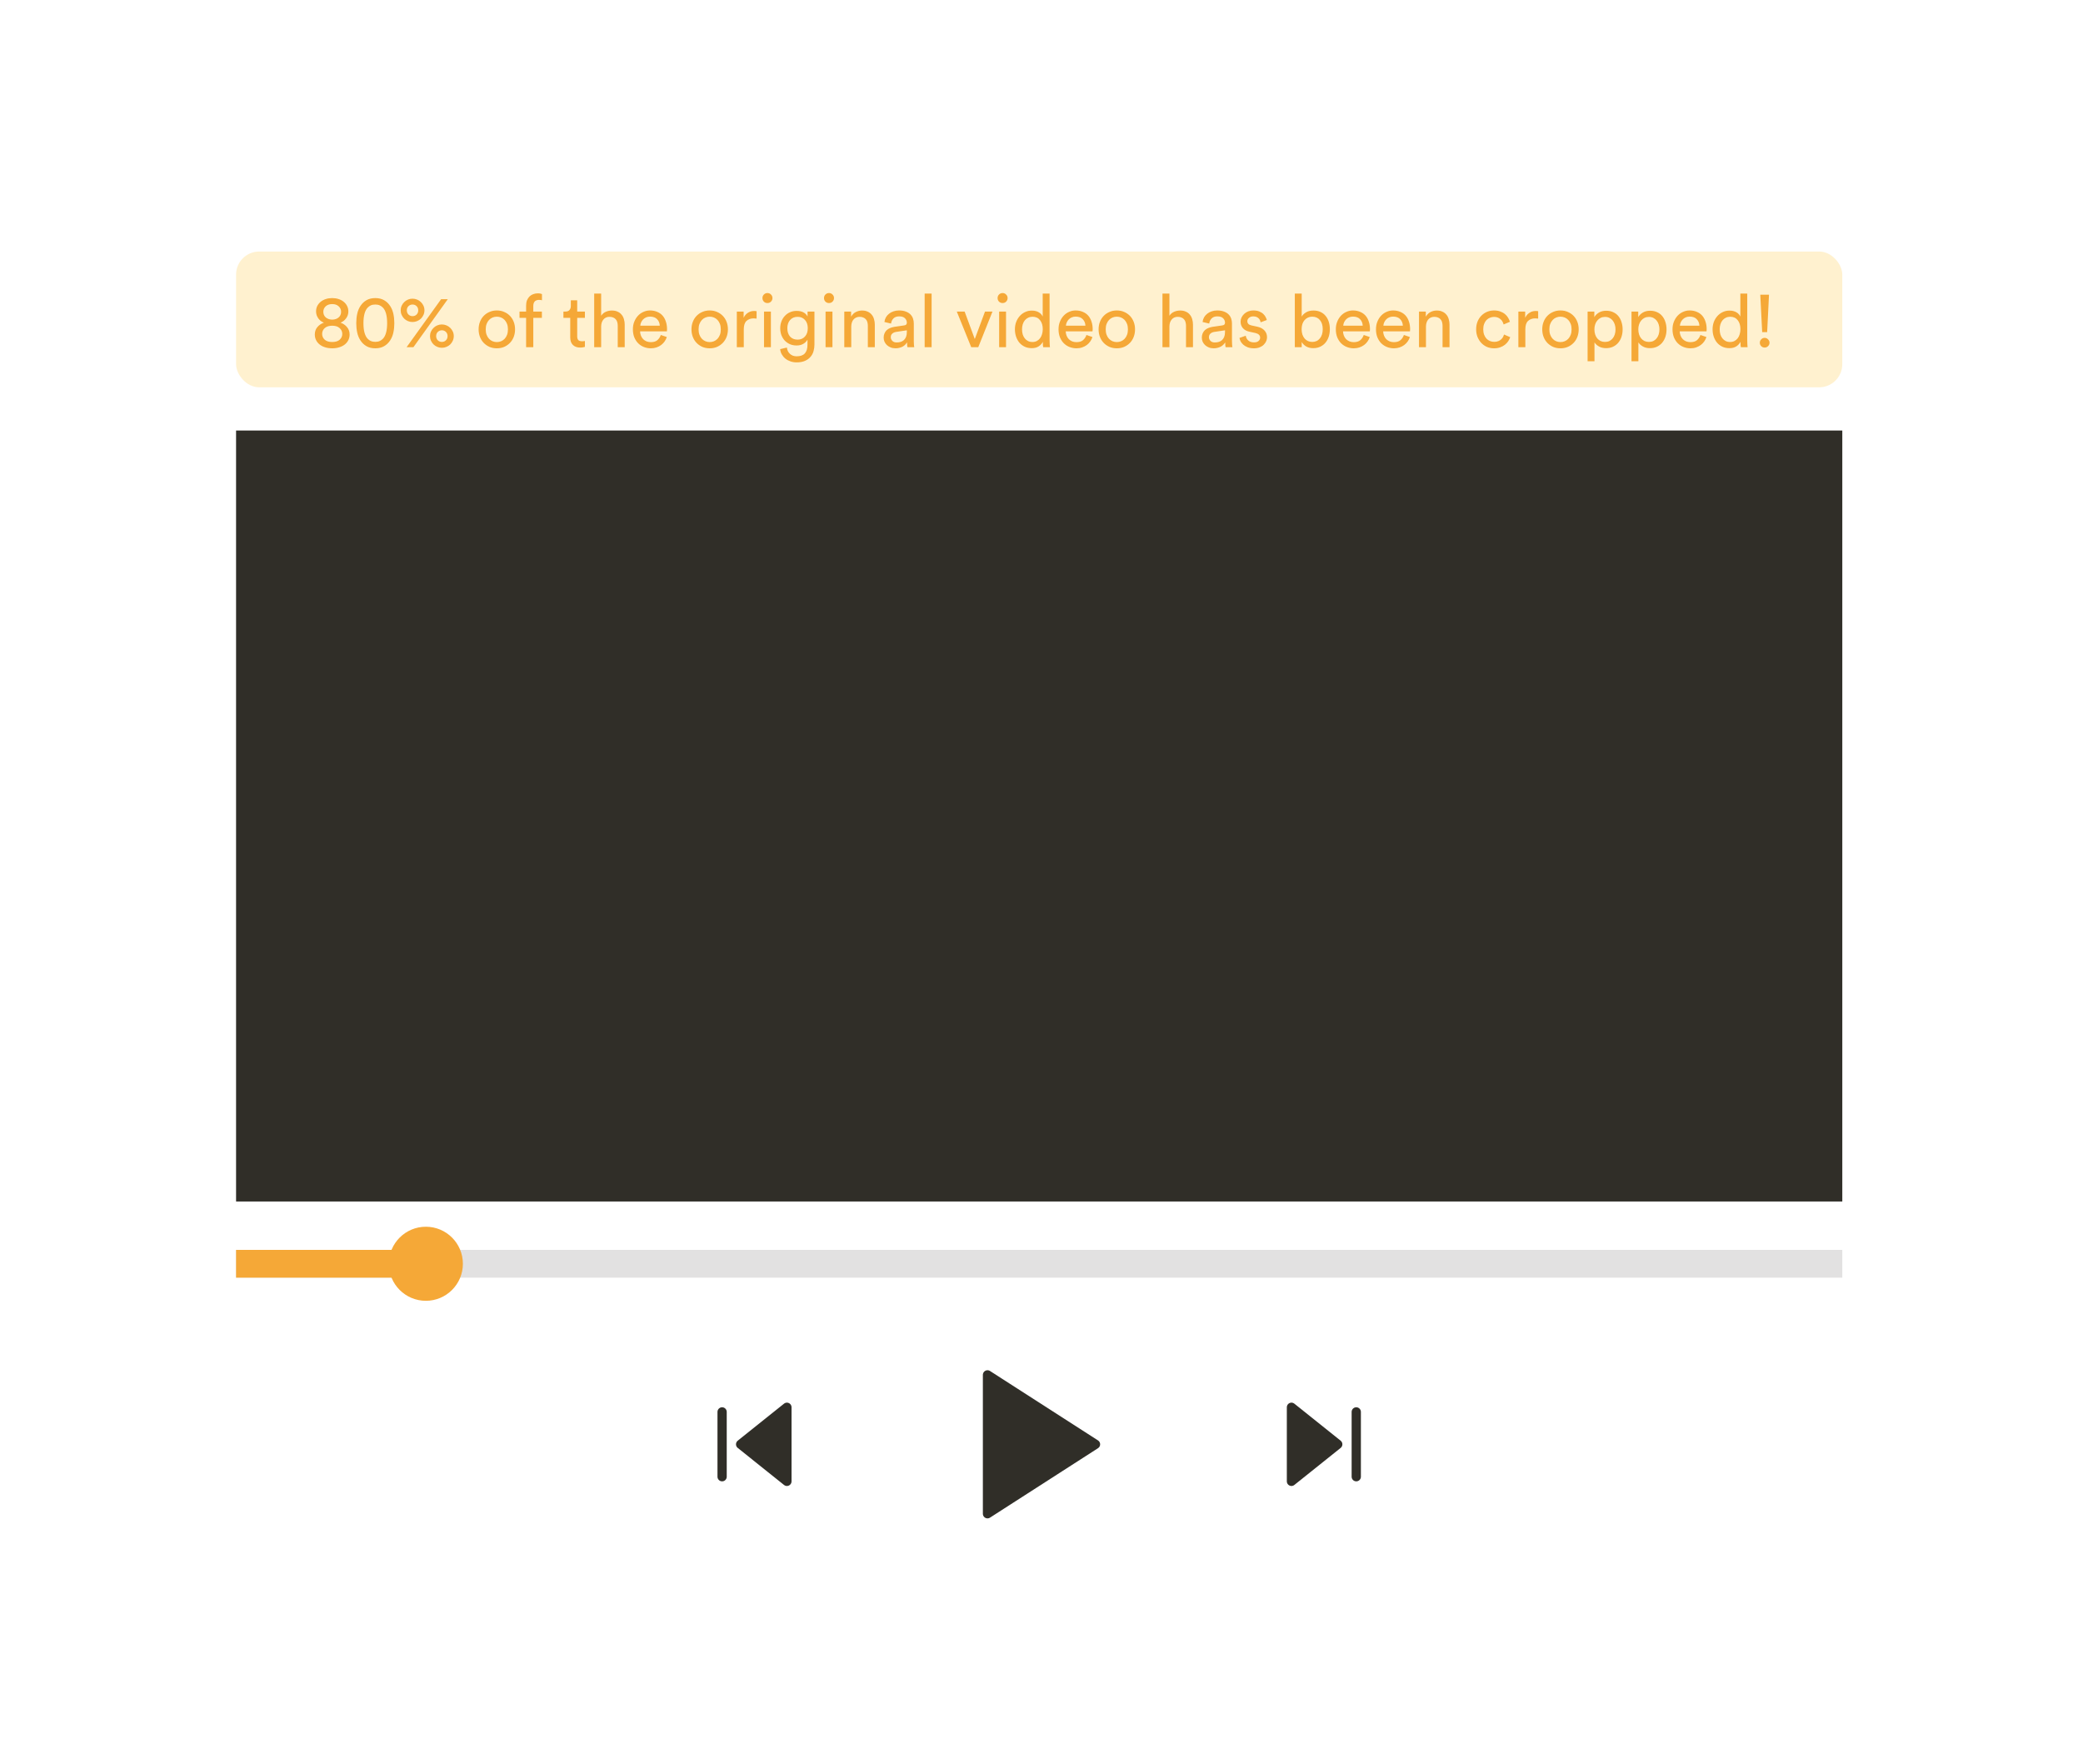 <svg width="450" height="381" viewBox="0 0 450 381" fill="none" xmlns="http://www.w3.org/2000/svg">
<g filter="url(#filter0_d)">
<g filter="url(#filter1_d)">
<rect x="15" y="13" width="420" height="351" rx="20" fill="white"/>
</g>
<g filter="url(#filter2_d)">
<rect x="51" y="89" width="347" height="166.547" fill="#302E28"/>
<rect x="51" y="50.333" width="347" height="29.333" rx="5" fill="#FFE5A0" fill-opacity="0.5"/>
<path d="M71.769 65.048C72.324 65.037 72.782 64.883 73.145 64.584C73.508 64.275 73.689 63.864 73.689 63.352C73.689 62.883 73.513 62.488 73.161 62.168C72.82 61.848 72.356 61.688 71.769 61.688C71.182 61.688 70.713 61.848 70.361 62.168C70.02 62.488 69.849 62.883 69.849 63.352C69.849 63.864 70.03 64.275 70.393 64.584C70.756 64.883 71.214 65.037 71.769 65.048ZM71.769 69.88C72.473 69.88 73.012 69.715 73.385 69.384C73.758 69.043 73.945 68.627 73.945 68.136C73.945 67.635 73.753 67.213 73.369 66.872C72.996 66.531 72.462 66.36 71.769 66.36C71.076 66.36 70.537 66.531 70.153 66.872C69.78 67.213 69.593 67.635 69.593 68.136C69.593 68.627 69.78 69.043 70.153 69.384C70.526 69.715 71.065 69.88 71.769 69.88ZM71.769 71.24C71.172 71.24 70.638 71.16 70.169 71C69.71 70.851 69.321 70.643 69.001 70.376C68.681 70.109 68.436 69.795 68.265 69.432C68.094 69.069 68.009 68.68 68.009 68.264C68.009 67.624 68.196 67.085 68.569 66.648C68.953 66.2 69.422 65.885 69.977 65.704C69.742 65.619 69.518 65.496 69.305 65.336C69.102 65.176 68.926 64.995 68.777 64.792C68.628 64.579 68.505 64.344 68.409 64.088C68.324 63.832 68.281 63.56 68.281 63.272C68.281 62.845 68.366 62.456 68.537 62.104C68.718 61.752 68.964 61.448 69.273 61.192C69.593 60.936 69.961 60.739 70.377 60.6C70.804 60.461 71.268 60.392 71.769 60.392C72.26 60.392 72.718 60.461 73.145 60.6C73.572 60.739 73.94 60.936 74.249 61.192C74.569 61.448 74.814 61.752 74.985 62.104C75.166 62.456 75.257 62.845 75.257 63.272C75.257 63.837 75.092 64.339 74.761 64.776C74.441 65.213 74.041 65.523 73.561 65.704C74.116 65.885 74.58 66.2 74.953 66.648C75.337 67.085 75.529 67.624 75.529 68.264C75.529 68.68 75.444 69.069 75.273 69.432C75.102 69.795 74.857 70.109 74.537 70.376C74.217 70.643 73.822 70.851 73.353 71C72.894 71.16 72.366 71.24 71.769 71.24ZM78.516 65.816C78.516 67.416 78.82 68.536 79.428 69.176C79.631 69.389 79.86 69.555 80.116 69.672C80.383 69.789 80.703 69.848 81.076 69.848C81.449 69.848 81.764 69.789 82.02 69.672C82.287 69.555 82.521 69.389 82.724 69.176C83.332 68.536 83.636 67.416 83.636 65.816C83.636 64.216 83.332 63.096 82.724 62.456C82.521 62.243 82.287 62.077 82.02 61.96C81.764 61.843 81.449 61.784 81.076 61.784C80.703 61.784 80.383 61.843 80.116 61.96C79.86 62.077 79.631 62.243 79.428 62.456C78.82 63.096 78.516 64.216 78.516 65.816ZM76.964 65.816C76.964 65.101 77.033 64.424 77.172 63.784C77.311 63.144 77.551 62.568 77.892 62.056C78.233 61.544 78.665 61.139 79.188 60.84C79.711 60.541 80.34 60.392 81.076 60.392C81.812 60.392 82.441 60.541 82.964 60.84C83.487 61.139 83.919 61.544 84.26 62.056C84.601 62.568 84.841 63.144 84.98 63.784C85.119 64.424 85.188 65.101 85.188 65.816C85.188 66.531 85.119 67.208 84.98 67.848C84.841 68.488 84.601 69.064 84.26 69.576C83.919 70.088 83.487 70.493 82.964 70.792C82.441 71.091 81.812 71.24 81.076 71.24C80.34 71.24 79.711 71.091 79.188 70.792C78.665 70.493 78.233 70.088 77.892 69.576C77.551 69.064 77.311 68.488 77.172 67.848C77.033 67.208 76.964 66.531 76.964 65.816ZM87.888 63.032C87.888 63.405 88.005 63.709 88.24 63.944C88.485 64.179 88.778 64.296 89.12 64.296C89.472 64.296 89.765 64.179 90 63.944C90.234 63.709 90.352 63.405 90.352 63.032C90.352 62.669 90.234 62.371 90 62.136C89.765 61.901 89.472 61.784 89.12 61.784C88.778 61.784 88.485 61.901 88.24 62.136C88.005 62.371 87.888 62.669 87.888 63.032ZM86.56 63.032C86.56 62.68 86.629 62.355 86.768 62.056C86.906 61.747 87.093 61.48 87.328 61.256C87.562 61.021 87.834 60.84 88.144 60.712C88.453 60.584 88.778 60.52 89.12 60.52C89.461 60.52 89.786 60.584 90.096 60.712C90.416 60.84 90.693 61.021 90.928 61.256C91.162 61.48 91.349 61.747 91.488 62.056C91.626 62.355 91.696 62.68 91.696 63.032C91.696 63.384 91.626 63.715 91.488 64.024C91.349 64.333 91.162 64.605 90.928 64.84C90.693 65.064 90.416 65.24 90.096 65.368C89.786 65.496 89.461 65.56 89.12 65.56C88.778 65.56 88.453 65.496 88.144 65.368C87.834 65.24 87.562 65.064 87.328 64.84C87.093 64.605 86.906 64.333 86.768 64.024C86.629 63.715 86.56 63.384 86.56 63.032ZM94.224 68.6C94.224 68.973 94.341 69.277 94.576 69.512C94.821 69.747 95.114 69.864 95.456 69.864C95.808 69.864 96.101 69.747 96.336 69.512C96.57 69.277 96.688 68.973 96.688 68.6C96.688 68.237 96.57 67.939 96.336 67.704C96.101 67.469 95.808 67.352 95.456 67.352C95.114 67.352 94.821 67.469 94.576 67.704C94.341 67.939 94.224 68.237 94.224 68.6ZM92.896 68.6C92.896 68.248 92.965 67.923 93.104 67.624C93.242 67.315 93.429 67.048 93.664 66.824C93.898 66.589 94.17 66.408 94.48 66.28C94.789 66.152 95.114 66.088 95.456 66.088C95.797 66.088 96.122 66.152 96.432 66.28C96.752 66.408 97.029 66.589 97.264 66.824C97.498 67.048 97.685 67.315 97.824 67.624C97.962 67.923 98.032 68.248 98.032 68.6C98.032 68.952 97.962 69.283 97.824 69.592C97.685 69.901 97.498 70.173 97.264 70.408C97.029 70.632 96.752 70.808 96.432 70.936C96.122 71.064 95.797 71.128 95.456 71.128C95.114 71.128 94.789 71.064 94.48 70.936C94.17 70.808 93.898 70.632 93.664 70.408C93.429 70.173 93.242 69.901 93.104 69.592C92.965 69.283 92.896 68.952 92.896 68.6ZM87.84 71L95.296 60.632H96.736L89.312 71H87.84ZM107.334 69.896C107.654 69.896 107.958 69.837 108.246 69.72C108.534 69.603 108.79 69.427 109.014 69.192C109.238 68.957 109.414 68.669 109.542 68.328C109.67 67.987 109.734 67.592 109.734 67.144C109.734 66.696 109.67 66.307 109.542 65.976C109.414 65.635 109.238 65.347 109.014 65.112C108.79 64.877 108.534 64.701 108.246 64.584C107.958 64.467 107.654 64.408 107.334 64.408C107.014 64.408 106.71 64.467 106.422 64.584C106.134 64.701 105.878 64.877 105.654 65.112C105.43 65.347 105.254 65.635 105.126 65.976C104.998 66.307 104.934 66.696 104.934 67.144C104.934 67.592 104.998 67.987 105.126 68.328C105.254 68.669 105.43 68.957 105.654 69.192C105.878 69.427 106.134 69.603 106.422 69.72C106.71 69.837 107.014 69.896 107.334 69.896ZM107.334 63.064C107.91 63.064 108.438 63.171 108.918 63.384C109.398 63.587 109.814 63.869 110.166 64.232C110.518 64.595 110.79 65.027 110.982 65.528C111.174 66.019 111.27 66.557 111.27 67.144C111.27 67.731 111.174 68.275 110.982 68.776C110.79 69.277 110.518 69.709 110.166 70.072C109.814 70.435 109.398 70.723 108.918 70.936C108.438 71.139 107.91 71.24 107.334 71.24C106.758 71.24 106.23 71.139 105.75 70.936C105.27 70.723 104.854 70.435 104.502 70.072C104.15 69.709 103.878 69.277 103.686 68.776C103.494 68.275 103.398 67.731 103.398 67.144C103.398 66.557 103.494 66.019 103.686 65.528C103.878 65.027 104.15 64.595 104.502 64.232C104.854 63.869 105.27 63.587 105.75 63.384C106.23 63.171 106.758 63.064 107.334 63.064ZM115.21 64.664V71H113.658V64.664H112.234V63.304H113.658V62.008C113.658 61.581 113.722 61.203 113.85 60.872C113.989 60.541 114.17 60.264 114.394 60.04C114.629 59.816 114.895 59.651 115.194 59.544C115.503 59.427 115.834 59.368 116.186 59.368C116.442 59.368 116.645 59.389 116.794 59.432C116.954 59.475 117.05 59.507 117.082 59.528V60.872C117.039 60.851 116.965 60.829 116.858 60.808C116.762 60.787 116.618 60.776 116.426 60.776C116.298 60.776 116.159 60.797 116.01 60.84C115.871 60.872 115.738 60.936 115.61 61.032C115.493 61.128 115.397 61.261 115.322 61.432C115.247 61.603 115.21 61.821 115.21 62.088V63.304H117.066V64.664H115.21ZM124.694 63.304H126.358V64.664H124.694V68.664C124.694 69.016 124.774 69.283 124.934 69.464C125.094 69.635 125.372 69.72 125.766 69.72C125.862 69.72 125.969 69.715 126.086 69.704C126.204 69.693 126.294 69.677 126.358 69.656V70.936C126.294 70.957 126.172 70.984 125.99 71.016C125.809 71.059 125.59 71.08 125.334 71.08C124.673 71.08 124.15 70.893 123.766 70.52C123.382 70.136 123.19 69.592 123.19 68.888V64.664H121.718V63.304H122.134C122.55 63.304 122.849 63.192 123.03 62.968C123.222 62.744 123.318 62.461 123.318 62.12V60.872H124.694V63.304ZM129.87 71H128.366V59.416H129.87V64.2C130.147 63.795 130.494 63.507 130.91 63.336C131.326 63.165 131.758 63.08 132.206 63.08C132.665 63.08 133.065 63.16 133.406 63.32C133.758 63.469 134.046 63.683 134.27 63.96C134.505 64.227 134.675 64.547 134.782 64.92C134.899 65.293 134.958 65.693 134.958 66.12V71H133.454V66.376C133.454 66.109 133.422 65.859 133.358 65.624C133.305 65.389 133.203 65.187 133.054 65.016C132.915 64.835 132.729 64.696 132.494 64.6C132.27 64.493 131.993 64.44 131.662 64.44C131.374 64.44 131.118 64.493 130.894 64.6C130.681 64.707 130.499 64.851 130.35 65.032C130.201 65.213 130.083 65.427 129.998 65.672C129.923 65.917 129.881 66.184 129.87 66.472V71ZM142.534 66.36C142.513 65.805 142.326 65.341 141.974 64.968C141.622 64.584 141.105 64.392 140.422 64.392C140.102 64.392 139.814 64.451 139.558 64.568C139.313 64.675 139.1 64.824 138.918 65.016C138.748 65.197 138.609 65.405 138.502 65.64C138.396 65.875 138.337 66.115 138.326 66.36H142.534ZM144.054 68.808C143.948 69.149 143.788 69.469 143.574 69.768C143.372 70.056 143.121 70.312 142.822 70.536C142.534 70.749 142.204 70.92 141.83 71.048C141.457 71.176 141.046 71.24 140.598 71.24C140.086 71.24 139.596 71.149 139.126 70.968C138.657 70.787 138.241 70.52 137.878 70.168C137.526 69.816 137.244 69.384 137.03 68.872C136.828 68.36 136.726 67.779 136.726 67.128C136.726 66.52 136.828 65.971 137.03 65.48C137.233 64.979 137.5 64.552 137.83 64.2C138.172 63.837 138.566 63.56 139.014 63.368C139.462 63.165 139.926 63.064 140.406 63.064C140.993 63.064 141.516 63.165 141.974 63.368C142.444 63.56 142.833 63.832 143.142 64.184C143.452 64.536 143.686 64.963 143.846 65.464C144.017 65.955 144.102 66.499 144.102 67.096C144.102 67.192 144.097 67.283 144.086 67.368C144.086 67.453 144.081 67.523 144.07 67.576H138.278C138.289 67.917 138.353 68.232 138.47 68.52C138.588 68.808 138.748 69.059 138.95 69.272C139.164 69.475 139.409 69.635 139.686 69.752C139.974 69.859 140.278 69.912 140.598 69.912C141.228 69.912 141.708 69.763 142.038 69.464C142.369 69.165 142.609 68.797 142.758 68.36L144.054 68.808ZM153.318 69.896C153.638 69.896 153.942 69.837 154.23 69.72C154.518 69.603 154.774 69.427 154.998 69.192C155.222 68.957 155.398 68.669 155.526 68.328C155.654 67.987 155.718 67.592 155.718 67.144C155.718 66.696 155.654 66.307 155.526 65.976C155.398 65.635 155.222 65.347 154.998 65.112C154.774 64.877 154.518 64.701 154.23 64.584C153.942 64.467 153.638 64.408 153.318 64.408C152.998 64.408 152.694 64.467 152.406 64.584C152.118 64.701 151.862 64.877 151.638 65.112C151.414 65.347 151.238 65.635 151.11 65.976C150.982 66.307 150.918 66.696 150.918 67.144C150.918 67.592 150.982 67.987 151.11 68.328C151.238 68.669 151.414 68.957 151.638 69.192C151.862 69.427 152.118 69.603 152.406 69.72C152.694 69.837 152.998 69.896 153.318 69.896ZM153.318 63.064C153.894 63.064 154.422 63.171 154.902 63.384C155.382 63.587 155.798 63.869 156.15 64.232C156.502 64.595 156.774 65.027 156.966 65.528C157.158 66.019 157.254 66.557 157.254 67.144C157.254 67.731 157.158 68.275 156.966 68.776C156.774 69.277 156.502 69.709 156.15 70.072C155.798 70.435 155.382 70.723 154.902 70.936C154.422 71.139 153.894 71.24 153.318 71.24C152.742 71.24 152.214 71.139 151.734 70.936C151.254 70.723 150.838 70.435 150.486 70.072C150.134 69.709 149.862 69.277 149.67 68.776C149.478 68.275 149.382 67.731 149.382 67.144C149.382 66.557 149.478 66.019 149.67 65.528C149.862 65.027 150.134 64.595 150.486 64.232C150.838 63.869 151.254 63.587 151.734 63.384C152.214 63.171 152.742 63.064 153.318 63.064ZM163.45 64.824C163.226 64.792 163.008 64.776 162.794 64.776C162.165 64.776 161.653 64.963 161.258 65.336C160.874 65.699 160.682 66.301 160.682 67.144V71H159.178V63.304H160.65V64.648C160.789 64.349 160.949 64.109 161.13 63.928C161.322 63.736 161.52 63.587 161.722 63.48C161.925 63.363 162.133 63.283 162.346 63.24C162.56 63.197 162.762 63.176 162.954 63.176C163.061 63.176 163.157 63.181 163.242 63.192C163.338 63.203 163.408 63.213 163.45 63.224V64.824ZM165.053 71V63.304H166.541V71H165.053ZM164.717 60.392C164.717 60.083 164.819 59.827 165.021 59.624C165.235 59.411 165.491 59.304 165.789 59.304C166.099 59.304 166.355 59.411 166.557 59.624C166.771 59.827 166.877 60.083 166.877 60.392C166.877 60.691 166.771 60.947 166.557 61.16C166.355 61.363 166.099 61.464 165.789 61.464C165.491 61.464 165.235 61.363 165.021 61.16C164.819 60.947 164.717 60.691 164.717 60.392ZM169.996 71.08C170.05 71.624 170.263 72.072 170.636 72.424C171.02 72.787 171.506 72.968 172.092 72.968C172.903 72.968 173.495 72.76 173.868 72.344C174.252 71.928 174.444 71.304 174.444 70.472V69.368C174.263 69.72 173.97 70.019 173.564 70.264C173.159 70.509 172.668 70.632 172.092 70.632C171.58 70.632 171.106 70.541 170.668 70.36C170.242 70.168 169.868 69.912 169.548 69.592C169.239 69.261 168.994 68.867 168.812 68.408C168.642 67.949 168.556 67.448 168.556 66.904C168.556 66.381 168.642 65.896 168.812 65.448C168.983 64.989 169.223 64.595 169.532 64.264C169.842 63.923 170.21 63.656 170.636 63.464C171.074 63.261 171.559 63.16 172.092 63.16C172.69 63.16 173.186 63.267 173.58 63.48C173.975 63.693 174.268 63.992 174.46 64.376V63.304H175.948V70.424C175.948 70.915 175.884 71.389 175.756 71.848C175.628 72.317 175.41 72.728 175.1 73.08C174.802 73.443 174.407 73.731 173.916 73.944C173.426 74.168 172.818 74.28 172.092 74.28C171.612 74.28 171.164 74.205 170.748 74.056C170.343 73.917 169.98 73.72 169.66 73.464C169.351 73.208 169.095 72.904 168.892 72.552C168.7 72.211 168.583 71.832 168.54 71.416L169.996 71.08ZM172.316 69.368C172.967 69.368 173.495 69.144 173.9 68.696C174.306 68.248 174.508 67.651 174.508 66.904C174.508 66.157 174.306 65.56 173.9 65.112C173.495 64.664 172.967 64.44 172.316 64.44C171.644 64.44 171.106 64.664 170.7 65.112C170.295 65.56 170.092 66.157 170.092 66.904C170.092 67.661 170.29 68.264 170.684 68.712C171.09 69.149 171.634 69.368 172.316 69.368ZM178.35 71V63.304H179.838V71H178.35ZM178.014 60.392C178.014 60.083 178.116 59.827 178.318 59.624C178.532 59.411 178.788 59.304 179.086 59.304C179.396 59.304 179.652 59.411 179.854 59.624C180.068 59.827 180.174 60.083 180.174 60.392C180.174 60.691 180.068 60.947 179.854 61.16C179.652 61.363 179.396 61.464 179.086 61.464C178.788 61.464 178.532 61.363 178.318 61.16C178.116 60.947 178.014 60.691 178.014 60.392ZM183.901 71H182.397V63.304H183.869V64.408C184.147 63.928 184.499 63.587 184.925 63.384C185.352 63.181 185.789 63.08 186.237 63.08C186.696 63.08 187.096 63.16 187.437 63.32C187.789 63.469 188.077 63.683 188.301 63.96C188.536 64.227 188.707 64.547 188.813 64.92C188.931 65.293 188.989 65.693 188.989 66.12V71H187.485V66.376C187.485 66.109 187.453 65.859 187.389 65.624C187.336 65.389 187.235 65.187 187.085 65.016C186.947 64.835 186.76 64.696 186.525 64.6C186.301 64.493 186.024 64.44 185.693 64.44C185.395 64.44 185.133 64.499 184.909 64.616C184.685 64.723 184.499 64.872 184.349 65.064C184.2 65.256 184.088 65.48 184.013 65.736C183.939 65.992 183.901 66.264 183.901 66.552V71ZM190.902 68.936C190.902 68.595 190.96 68.291 191.078 68.024C191.195 67.747 191.355 67.512 191.558 67.32C191.771 67.128 192.022 66.973 192.31 66.856C192.598 66.739 192.907 66.653 193.238 66.6L195.318 66.296C195.552 66.264 195.707 66.195 195.782 66.088C195.867 65.981 195.91 65.859 195.91 65.72C195.91 65.347 195.776 65.027 195.51 64.76C195.254 64.483 194.832 64.344 194.246 64.344C193.712 64.344 193.302 64.493 193.014 64.792C192.726 65.08 192.555 65.448 192.502 65.896L191.062 65.56C191.104 65.197 191.211 64.861 191.382 64.552C191.563 64.243 191.792 63.981 192.07 63.768C192.347 63.544 192.667 63.373 193.03 63.256C193.403 63.128 193.798 63.064 194.214 63.064C194.79 63.064 195.28 63.144 195.686 63.304C196.091 63.453 196.422 63.656 196.678 63.912C196.934 64.168 197.12 64.467 197.238 64.808C197.355 65.149 197.414 65.507 197.414 65.88V69.736C197.414 70.077 197.424 70.349 197.446 70.552C197.467 70.755 197.488 70.904 197.51 71H196.038C196.016 70.904 195.995 70.776 195.974 70.616C195.963 70.456 195.958 70.237 195.958 69.96C195.872 70.099 195.76 70.243 195.622 70.392C195.483 70.541 195.312 70.68 195.11 70.808C194.907 70.936 194.667 71.037 194.39 71.112C194.123 71.197 193.819 71.24 193.478 71.24C193.083 71.24 192.726 71.176 192.406 71.048C192.096 70.92 191.83 70.755 191.606 70.552C191.382 70.339 191.206 70.093 191.078 69.816C190.96 69.539 190.902 69.245 190.902 68.936ZM193.686 69.976C193.995 69.976 194.283 69.939 194.55 69.864C194.827 69.779 195.062 69.651 195.254 69.48C195.456 69.299 195.616 69.064 195.734 68.776C195.851 68.477 195.91 68.12 195.91 67.704V67.352L193.558 67.704C193.238 67.757 192.971 67.88 192.758 68.072C192.544 68.253 192.438 68.515 192.438 68.856C192.438 69.144 192.55 69.405 192.774 69.64C192.998 69.864 193.302 69.976 193.686 69.976ZM199.757 71V59.416H201.261V71H199.757ZM211.339 71H209.819L206.699 63.304H208.395L210.587 69.24L212.795 63.304H214.411L211.339 71ZM215.85 71V63.304H217.338V71H215.85ZM215.514 60.392C215.514 60.083 215.616 59.827 215.818 59.624C216.032 59.411 216.288 59.304 216.586 59.304C216.896 59.304 217.152 59.411 217.354 59.624C217.568 59.827 217.674 60.083 217.674 60.392C217.674 60.691 217.568 60.947 217.354 61.16C217.152 61.363 216.896 61.464 216.586 61.464C216.288 61.464 216.032 61.363 215.818 61.16C215.616 60.947 215.514 60.691 215.514 60.392ZM220.793 67.128C220.793 67.523 220.841 67.891 220.937 68.232C221.044 68.563 221.193 68.851 221.385 69.096C221.577 69.341 221.812 69.533 222.089 69.672C222.367 69.811 222.687 69.88 223.049 69.88C223.391 69.88 223.7 69.811 223.977 69.672C224.255 69.523 224.489 69.325 224.681 69.08C224.873 68.835 225.017 68.541 225.113 68.2C225.22 67.859 225.273 67.491 225.273 67.096C225.273 66.296 225.076 65.651 224.681 65.16C224.297 64.669 223.759 64.424 223.065 64.424C222.724 64.424 222.409 64.493 222.121 64.632C221.844 64.76 221.604 64.947 221.401 65.192C221.209 65.427 221.06 65.709 220.953 66.04C220.847 66.371 220.793 66.733 220.793 67.128ZM225.289 69.832C225.108 70.205 224.815 70.531 224.409 70.808C224.015 71.075 223.513 71.208 222.905 71.208C222.34 71.208 221.833 71.107 221.385 70.904C220.937 70.691 220.553 70.403 220.233 70.04C219.924 69.667 219.684 69.235 219.513 68.744C219.343 68.243 219.257 67.704 219.257 67.128C219.257 66.584 219.343 66.072 219.513 65.592C219.695 65.101 219.945 64.675 220.265 64.312C220.585 63.939 220.969 63.645 221.417 63.432C221.865 63.208 222.361 63.096 222.905 63.096C223.247 63.096 223.545 63.133 223.801 63.208C224.068 63.283 224.297 63.384 224.489 63.512C224.681 63.629 224.841 63.768 224.969 63.928C225.097 64.077 225.193 64.232 225.257 64.392V59.416H226.745V69.576C226.745 69.949 226.756 70.264 226.777 70.52C226.799 70.776 226.815 70.936 226.825 71H225.369C225.348 70.915 225.327 70.781 225.305 70.6C225.295 70.408 225.289 70.195 225.289 69.96V69.832ZM234.487 66.36C234.466 65.805 234.279 65.341 233.927 64.968C233.575 64.584 233.058 64.392 232.375 64.392C232.055 64.392 231.767 64.451 231.511 64.568C231.266 64.675 231.053 64.824 230.871 65.016C230.701 65.197 230.562 65.405 230.455 65.64C230.349 65.875 230.29 66.115 230.279 66.36H234.487ZM236.007 68.808C235.901 69.149 235.741 69.469 235.527 69.768C235.325 70.056 235.074 70.312 234.775 70.536C234.487 70.749 234.157 70.92 233.783 71.048C233.41 71.176 232.999 71.24 232.551 71.24C232.039 71.24 231.549 71.149 231.079 70.968C230.61 70.787 230.194 70.52 229.831 70.168C229.479 69.816 229.197 69.384 228.983 68.872C228.781 68.36 228.679 67.779 228.679 67.128C228.679 66.52 228.781 65.971 228.983 65.48C229.186 64.979 229.453 64.552 229.783 64.2C230.125 63.837 230.519 63.56 230.967 63.368C231.415 63.165 231.879 63.064 232.359 63.064C232.946 63.064 233.469 63.165 233.927 63.368C234.397 63.56 234.786 63.832 235.095 64.184C235.405 64.536 235.639 64.963 235.799 65.464C235.97 65.955 236.055 66.499 236.055 67.096C236.055 67.192 236.05 67.283 236.039 67.368C236.039 67.453 236.034 67.523 236.023 67.576H230.231C230.242 67.917 230.306 68.232 230.423 68.52C230.541 68.808 230.701 69.059 230.903 69.272C231.117 69.475 231.362 69.635 231.639 69.752C231.927 69.859 232.231 69.912 232.551 69.912C233.181 69.912 233.661 69.763 233.991 69.464C234.322 69.165 234.562 68.797 234.711 68.36L236.007 68.808ZM241.271 69.896C241.591 69.896 241.895 69.837 242.183 69.72C242.471 69.603 242.727 69.427 242.951 69.192C243.175 68.957 243.351 68.669 243.479 68.328C243.607 67.987 243.671 67.592 243.671 67.144C243.671 66.696 243.607 66.307 243.479 65.976C243.351 65.635 243.175 65.347 242.951 65.112C242.727 64.877 242.471 64.701 242.183 64.584C241.895 64.467 241.591 64.408 241.271 64.408C240.951 64.408 240.647 64.467 240.359 64.584C240.071 64.701 239.815 64.877 239.591 65.112C239.367 65.347 239.191 65.635 239.063 65.976C238.935 66.307 238.871 66.696 238.871 67.144C238.871 67.592 238.935 67.987 239.063 68.328C239.191 68.669 239.367 68.957 239.591 69.192C239.815 69.427 240.071 69.603 240.359 69.72C240.647 69.837 240.951 69.896 241.271 69.896ZM241.271 63.064C241.847 63.064 242.375 63.171 242.855 63.384C243.335 63.587 243.751 63.869 244.103 64.232C244.455 64.595 244.727 65.027 244.919 65.528C245.111 66.019 245.207 66.557 245.207 67.144C245.207 67.731 245.111 68.275 244.919 68.776C244.727 69.277 244.455 69.709 244.103 70.072C243.751 70.435 243.335 70.723 242.855 70.936C242.375 71.139 241.847 71.24 241.271 71.24C240.695 71.24 240.167 71.139 239.687 70.936C239.207 70.723 238.791 70.435 238.439 70.072C238.087 69.709 237.815 69.277 237.623 68.776C237.431 68.275 237.335 67.731 237.335 67.144C237.335 66.557 237.431 66.019 237.623 65.528C237.815 65.027 238.087 64.595 238.439 64.232C238.791 63.869 239.207 63.587 239.687 63.384C240.167 63.171 240.695 63.064 241.271 63.064ZM252.636 71H251.132V59.416H252.636V64.2C252.913 63.795 253.26 63.507 253.676 63.336C254.092 63.165 254.524 63.08 254.972 63.08C255.43 63.08 255.83 63.16 256.172 63.32C256.524 63.469 256.812 63.683 257.036 63.96C257.27 64.227 257.441 64.547 257.548 64.92C257.665 65.293 257.724 65.693 257.724 66.12V71H256.22V66.376C256.22 66.109 256.188 65.859 256.124 65.624C256.07 65.389 255.969 65.187 255.82 65.016C255.681 64.835 255.494 64.696 255.26 64.6C255.036 64.493 254.758 64.44 254.428 64.44C254.14 64.44 253.884 64.493 253.66 64.6C253.446 64.707 253.265 64.851 253.116 65.032C252.966 65.213 252.849 65.427 252.764 65.672C252.689 65.917 252.646 66.184 252.636 66.472V71ZM259.636 68.936C259.636 68.595 259.695 68.291 259.812 68.024C259.929 67.747 260.089 67.512 260.292 67.32C260.505 67.128 260.756 66.973 261.044 66.856C261.332 66.739 261.641 66.653 261.972 66.6L264.052 66.296C264.287 66.264 264.441 66.195 264.516 66.088C264.601 65.981 264.644 65.859 264.644 65.72C264.644 65.347 264.511 65.027 264.244 64.76C263.988 64.483 263.567 64.344 262.98 64.344C262.447 64.344 262.036 64.493 261.748 64.792C261.46 65.08 261.289 65.448 261.236 65.896L259.796 65.56C259.839 65.197 259.945 64.861 260.116 64.552C260.297 64.243 260.527 63.981 260.804 63.768C261.081 63.544 261.401 63.373 261.764 63.256C262.137 63.128 262.532 63.064 262.948 63.064C263.524 63.064 264.015 63.144 264.42 63.304C264.825 63.453 265.156 63.656 265.412 63.912C265.668 64.168 265.855 64.467 265.972 64.808C266.089 65.149 266.148 65.507 266.148 65.88V69.736C266.148 70.077 266.159 70.349 266.18 70.552C266.201 70.755 266.223 70.904 266.244 71H264.772C264.751 70.904 264.729 70.776 264.708 70.616C264.697 70.456 264.692 70.237 264.692 69.96C264.607 70.099 264.495 70.243 264.356 70.392C264.217 70.541 264.047 70.68 263.844 70.808C263.641 70.936 263.401 71.037 263.124 71.112C262.857 71.197 262.553 71.24 262.212 71.24C261.817 71.24 261.46 71.176 261.14 71.048C260.831 70.92 260.564 70.755 260.34 70.552C260.116 70.339 259.94 70.093 259.812 69.816C259.695 69.539 259.636 69.245 259.636 68.936ZM262.42 69.976C262.729 69.976 263.017 69.939 263.284 69.864C263.561 69.779 263.796 69.651 263.988 69.48C264.191 69.299 264.351 69.064 264.468 68.776C264.585 68.477 264.644 68.12 264.644 67.704V67.352L262.292 67.704C261.972 67.757 261.705 67.88 261.492 68.072C261.279 68.253 261.172 68.515 261.172 68.856C261.172 69.144 261.284 69.405 261.508 69.64C261.732 69.864 262.036 69.976 262.42 69.976ZM269.131 68.52C269.184 68.925 269.36 69.267 269.659 69.544C269.958 69.821 270.379 69.96 270.923 69.96C271.35 69.96 271.675 69.859 271.899 69.656C272.123 69.453 272.235 69.213 272.235 68.936C272.235 68.691 272.15 68.483 271.979 68.312C271.808 68.141 271.563 68.019 271.243 67.944L269.931 67.656C269.323 67.528 268.848 67.272 268.507 66.888C268.176 66.504 268.011 66.04 268.011 65.496C268.011 65.165 268.08 64.856 268.219 64.568C268.368 64.269 268.566 64.008 268.811 63.784C269.056 63.56 269.344 63.384 269.675 63.256C270.016 63.128 270.374 63.064 270.747 63.064C271.27 63.064 271.707 63.139 272.059 63.288C272.422 63.437 272.715 63.624 272.939 63.848C273.163 64.061 273.328 64.285 273.435 64.52C273.552 64.755 273.632 64.957 273.675 65.128L272.347 65.624C272.326 65.528 272.288 65.405 272.235 65.256C272.182 65.107 272.096 64.968 271.979 64.84C271.862 64.701 271.702 64.584 271.499 64.488C271.296 64.392 271.046 64.344 270.747 64.344C270.363 64.344 270.054 64.451 269.819 64.664C269.584 64.867 269.467 65.101 269.467 65.368C269.467 65.859 269.76 66.168 270.347 66.296L271.595 66.568C272.299 66.717 272.827 66.995 273.179 67.4C273.542 67.795 273.723 68.28 273.723 68.856C273.723 69.133 273.664 69.411 273.547 69.688C273.43 69.965 273.254 70.221 273.019 70.456C272.795 70.691 272.507 70.877 272.155 71.016C271.803 71.165 271.387 71.24 270.907 71.24C270.374 71.24 269.915 71.165 269.531 71.016C269.158 70.867 268.843 70.68 268.587 70.456C268.342 70.232 268.15 69.992 268.011 69.736C267.883 69.469 267.803 69.224 267.771 69L269.131 68.52ZM279.725 71V59.416H281.213V64.392C281.395 64.051 281.704 63.747 282.141 63.48C282.579 63.213 283.117 63.08 283.757 63.08C284.344 63.08 284.856 63.187 285.293 63.4C285.731 63.603 286.099 63.891 286.397 64.264C286.696 64.627 286.92 65.053 287.069 65.544C287.219 66.035 287.293 66.557 287.293 67.112C287.293 67.688 287.213 68.227 287.053 68.728C286.893 69.219 286.659 69.651 286.349 70.024C286.051 70.387 285.677 70.675 285.229 70.888C284.792 71.101 284.285 71.208 283.709 71.208C283.133 71.208 282.632 71.091 282.205 70.856C281.789 70.621 281.459 70.296 281.213 69.88V71H279.725ZM285.757 67.112C285.757 66.28 285.555 65.624 285.149 65.144C284.744 64.653 284.189 64.408 283.485 64.408C283.155 64.408 282.845 64.472 282.557 64.6C282.28 64.728 282.04 64.909 281.837 65.144C281.635 65.368 281.475 65.651 281.357 65.992C281.251 66.323 281.197 66.696 281.197 67.112C281.197 67.528 281.251 67.907 281.357 68.248C281.475 68.589 281.635 68.883 281.837 69.128C282.04 69.363 282.28 69.544 282.557 69.672C282.845 69.8 283.155 69.864 283.485 69.864C284.179 69.864 284.728 69.613 285.133 69.112C285.549 68.611 285.757 67.944 285.757 67.112ZM294.394 66.36C294.372 65.805 294.186 65.341 293.834 64.968C293.482 64.584 292.964 64.392 292.282 64.392C291.962 64.392 291.674 64.451 291.418 64.568C291.172 64.675 290.959 64.824 290.778 65.016C290.607 65.197 290.468 65.405 290.362 65.64C290.255 65.875 290.196 66.115 290.186 66.36H294.394ZM295.914 68.808C295.807 69.149 295.647 69.469 295.434 69.768C295.231 70.056 294.98 70.312 294.682 70.536C294.394 70.749 294.063 70.92 293.69 71.048C293.316 71.176 292.906 71.24 292.458 71.24C291.946 71.24 291.455 71.149 290.986 70.968C290.516 70.787 290.1 70.52 289.738 70.168C289.386 69.816 289.103 69.384 288.89 68.872C288.687 68.36 288.586 67.779 288.586 67.128C288.586 66.52 288.687 65.971 288.89 65.48C289.092 64.979 289.359 64.552 289.69 64.2C290.031 63.837 290.426 63.56 290.874 63.368C291.322 63.165 291.786 63.064 292.266 63.064C292.852 63.064 293.375 63.165 293.834 63.368C294.303 63.56 294.692 63.832 295.002 64.184C295.311 64.536 295.546 64.963 295.706 65.464C295.876 65.955 295.962 66.499 295.962 67.096C295.962 67.192 295.956 67.283 295.946 67.368C295.946 67.453 295.94 67.523 295.93 67.576H290.138C290.148 67.917 290.212 68.232 290.33 68.52C290.447 68.808 290.607 69.059 290.81 69.272C291.023 69.475 291.268 69.635 291.546 69.752C291.834 69.859 292.138 69.912 292.458 69.912C293.087 69.912 293.567 69.763 293.898 69.464C294.228 69.165 294.468 68.797 294.618 68.36L295.914 68.808ZM303.066 66.36C303.044 65.805 302.858 65.341 302.506 64.968C302.154 64.584 301.636 64.392 300.954 64.392C300.634 64.392 300.346 64.451 300.09 64.568C299.844 64.675 299.631 64.824 299.45 65.016C299.279 65.197 299.14 65.405 299.034 65.64C298.927 65.875 298.868 66.115 298.858 66.36H303.066ZM304.586 68.808C304.479 69.149 304.319 69.469 304.106 69.768C303.903 70.056 303.652 70.312 303.354 70.536C303.066 70.749 302.735 70.92 302.362 71.048C301.988 71.176 301.578 71.24 301.13 71.24C300.618 71.24 300.127 71.149 299.658 70.968C299.188 70.787 298.772 70.52 298.41 70.168C298.058 69.816 297.775 69.384 297.562 68.872C297.359 68.36 297.258 67.779 297.258 67.128C297.258 66.52 297.359 65.971 297.562 65.48C297.764 64.979 298.031 64.552 298.362 64.2C298.703 63.837 299.098 63.56 299.546 63.368C299.994 63.165 300.458 63.064 300.938 63.064C301.524 63.064 302.047 63.165 302.506 63.368C302.975 63.56 303.364 63.832 303.674 64.184C303.983 64.536 304.218 64.963 304.378 65.464C304.548 65.955 304.634 66.499 304.634 67.096C304.634 67.192 304.628 67.283 304.618 67.368C304.618 67.453 304.612 67.523 304.602 67.576H298.81C298.82 67.917 298.884 68.232 299.002 68.52C299.119 68.808 299.279 69.059 299.482 69.272C299.695 69.475 299.94 69.635 300.218 69.752C300.506 69.859 300.81 69.912 301.13 69.912C301.759 69.912 302.239 69.763 302.57 69.464C302.9 69.165 303.14 68.797 303.29 68.36L304.586 68.808ZM308.057 71H306.553V63.304H308.025V64.408C308.303 63.928 308.655 63.587 309.081 63.384C309.508 63.181 309.945 63.08 310.393 63.08C310.852 63.08 311.252 63.16 311.593 63.32C311.945 63.469 312.233 63.683 312.457 63.96C312.692 64.227 312.863 64.547 312.969 64.92C313.087 65.293 313.145 65.693 313.145 66.12V71H311.641V66.376C311.641 66.109 311.609 65.859 311.545 65.624C311.492 65.389 311.391 65.187 311.241 65.016C311.103 64.835 310.916 64.696 310.681 64.6C310.457 64.493 310.18 64.44 309.849 64.44C309.551 64.44 309.289 64.499 309.065 64.616C308.841 64.723 308.655 64.872 308.505 65.064C308.356 65.256 308.244 65.48 308.169 65.736C308.095 65.992 308.057 66.264 308.057 66.552V71ZM322.77 64.456C322.46 64.456 322.167 64.515 321.89 64.632C321.612 64.739 321.362 64.904 321.138 65.128C320.924 65.352 320.754 65.635 320.626 65.976C320.498 66.307 320.434 66.696 320.434 67.144C320.434 67.581 320.498 67.971 320.626 68.312C320.754 68.643 320.924 68.925 321.138 69.16C321.351 69.384 321.602 69.555 321.89 69.672C322.178 69.789 322.476 69.848 322.786 69.848C323.148 69.848 323.452 69.795 323.698 69.688C323.954 69.581 324.162 69.448 324.322 69.288C324.492 69.128 324.626 68.957 324.722 68.776C324.818 68.584 324.887 68.413 324.93 68.264L326.258 68.84C326.162 69.117 326.023 69.4 325.842 69.688C325.66 69.965 325.426 70.221 325.138 70.456C324.85 70.691 324.508 70.877 324.114 71.016C323.73 71.165 323.287 71.24 322.786 71.24C322.22 71.24 321.698 71.139 321.218 70.936C320.748 70.723 320.343 70.435 320.002 70.072C319.66 69.699 319.388 69.267 319.186 68.776C318.994 68.275 318.898 67.731 318.898 67.144C318.898 66.547 318.994 65.997 319.186 65.496C319.388 64.995 319.66 64.568 320.002 64.216C320.354 63.853 320.764 63.571 321.234 63.368C321.714 63.165 322.226 63.064 322.77 63.064C323.282 63.064 323.73 63.139 324.114 63.288C324.508 63.427 324.844 63.613 325.122 63.848C325.41 64.083 325.639 64.349 325.81 64.648C325.98 64.936 326.108 65.224 326.194 65.512L324.834 66.088C324.78 65.896 324.706 65.704 324.61 65.512C324.514 65.32 324.38 65.149 324.21 65C324.05 64.84 323.852 64.712 323.618 64.616C323.383 64.509 323.1 64.456 322.77 64.456ZM332.294 64.824C332.07 64.792 331.852 64.776 331.638 64.776C331.009 64.776 330.497 64.963 330.102 65.336C329.718 65.699 329.526 66.301 329.526 67.144V71H328.022V63.304H329.494V64.648C329.633 64.349 329.793 64.109 329.974 63.928C330.166 63.736 330.364 63.587 330.566 63.48C330.769 63.363 330.977 63.283 331.19 63.24C331.404 63.197 331.606 63.176 331.798 63.176C331.905 63.176 332.001 63.181 332.086 63.192C332.182 63.203 332.252 63.213 332.294 63.224V64.824ZM337.115 69.896C337.435 69.896 337.739 69.837 338.027 69.72C338.315 69.603 338.571 69.427 338.795 69.192C339.019 68.957 339.195 68.669 339.323 68.328C339.451 67.987 339.515 67.592 339.515 67.144C339.515 66.696 339.451 66.307 339.323 65.976C339.195 65.635 339.019 65.347 338.795 65.112C338.571 64.877 338.315 64.701 338.027 64.584C337.739 64.467 337.435 64.408 337.115 64.408C336.795 64.408 336.491 64.467 336.203 64.584C335.915 64.701 335.659 64.877 335.435 65.112C335.211 65.347 335.035 65.635 334.907 65.976C334.779 66.307 334.715 66.696 334.715 67.144C334.715 67.592 334.779 67.987 334.907 68.328C335.035 68.669 335.211 68.957 335.435 69.192C335.659 69.427 335.915 69.603 336.203 69.72C336.491 69.837 336.795 69.896 337.115 69.896ZM337.115 63.064C337.691 63.064 338.219 63.171 338.699 63.384C339.179 63.587 339.595 63.869 339.947 64.232C340.299 64.595 340.571 65.027 340.763 65.528C340.955 66.019 341.051 66.557 341.051 67.144C341.051 67.731 340.955 68.275 340.763 68.776C340.571 69.277 340.299 69.709 339.947 70.072C339.595 70.435 339.179 70.723 338.699 70.936C338.219 71.139 337.691 71.24 337.115 71.24C336.539 71.24 336.011 71.139 335.531 70.936C335.051 70.723 334.635 70.435 334.283 70.072C333.931 69.709 333.659 69.277 333.467 68.776C333.275 68.275 333.179 67.731 333.179 67.144C333.179 66.557 333.275 66.019 333.467 65.528C333.659 65.027 333.931 64.595 334.283 64.232C334.635 63.869 335.051 63.587 335.531 63.384C336.011 63.171 336.539 63.064 337.115 63.064ZM342.975 74.04V63.304H344.431V64.504C344.645 64.12 344.97 63.795 345.407 63.528C345.845 63.261 346.378 63.128 347.007 63.128C347.583 63.128 348.09 63.235 348.527 63.448C348.975 63.651 349.343 63.933 349.631 64.296C349.93 64.659 350.154 65.085 350.303 65.576C350.463 66.067 350.543 66.589 350.543 67.144C350.543 67.72 350.463 68.253 350.303 68.744C350.143 69.235 349.909 69.667 349.599 70.04C349.29 70.403 348.911 70.691 348.463 70.904C348.026 71.107 347.525 71.208 346.959 71.208C346.362 71.208 345.85 71.085 345.423 70.84C344.997 70.595 344.677 70.301 344.463 69.96V74.04H342.975ZM349.007 67.144C349.007 66.76 348.954 66.408 348.847 66.088C348.741 65.757 348.591 65.475 348.399 65.24C348.207 64.995 347.967 64.803 347.679 64.664C347.402 64.525 347.087 64.456 346.735 64.456C346.394 64.456 346.079 64.525 345.791 64.664C345.514 64.803 345.274 64.995 345.071 65.24C344.869 65.475 344.714 65.757 344.607 66.088C344.501 66.408 344.447 66.76 344.447 67.144C344.447 67.539 344.501 67.907 344.607 68.248C344.714 68.579 344.869 68.867 345.071 69.112C345.274 69.347 345.514 69.533 345.791 69.672C346.079 69.8 346.394 69.864 346.735 69.864C347.087 69.864 347.402 69.8 347.679 69.672C347.957 69.533 348.191 69.347 348.383 69.112C348.586 68.867 348.741 68.579 348.847 68.248C348.954 67.907 349.007 67.539 349.007 67.144ZM352.46 74.04V63.304H353.916V64.504C354.129 64.12 354.454 63.795 354.892 63.528C355.329 63.261 355.862 63.128 356.492 63.128C357.068 63.128 357.574 63.235 358.012 63.448C358.46 63.651 358.828 63.933 359.116 64.296C359.414 64.659 359.638 65.085 359.788 65.576C359.948 66.067 360.028 66.589 360.028 67.144C360.028 67.72 359.948 68.253 359.788 68.744C359.628 69.235 359.393 69.667 359.084 70.04C358.774 70.403 358.396 70.691 357.948 70.904C357.51 71.107 357.009 71.208 356.444 71.208C355.846 71.208 355.334 71.085 354.908 70.84C354.481 70.595 354.161 70.301 353.948 69.96V74.04H352.46ZM358.492 67.144C358.492 66.76 358.438 66.408 358.332 66.088C358.225 65.757 358.076 65.475 357.884 65.24C357.692 64.995 357.452 64.803 357.164 64.664C356.886 64.525 356.572 64.456 356.22 64.456C355.878 64.456 355.564 64.525 355.276 64.664C354.998 64.803 354.758 64.995 354.556 65.24C354.353 65.475 354.198 65.757 354.092 66.088C353.985 66.408 353.932 66.76 353.932 67.144C353.932 67.539 353.985 67.907 354.092 68.248C354.198 68.579 354.353 68.867 354.556 69.112C354.758 69.347 354.998 69.533 355.276 69.672C355.564 69.8 355.878 69.864 356.22 69.864C356.572 69.864 356.886 69.8 357.164 69.672C357.441 69.533 357.676 69.347 357.868 69.112C358.07 68.867 358.225 68.579 358.332 68.248C358.438 67.907 358.492 67.539 358.492 67.144ZM367.128 66.36C367.107 65.805 366.92 65.341 366.568 64.968C366.216 64.584 365.699 64.392 365.016 64.392C364.696 64.392 364.408 64.451 364.152 64.568C363.907 64.675 363.693 64.824 363.512 65.016C363.341 65.197 363.203 65.405 363.096 65.64C362.989 65.875 362.931 66.115 362.92 66.36H367.128ZM368.648 68.808C368.541 69.149 368.381 69.469 368.168 69.768C367.965 70.056 367.715 70.312 367.416 70.536C367.128 70.749 366.797 70.92 366.424 71.048C366.051 71.176 365.64 71.24 365.192 71.24C364.68 71.24 364.189 71.149 363.72 70.968C363.251 70.787 362.835 70.52 362.472 70.168C362.12 69.816 361.837 69.384 361.624 68.872C361.421 68.36 361.32 67.779 361.32 67.128C361.32 66.52 361.421 65.971 361.624 65.48C361.827 64.979 362.093 64.552 362.424 64.2C362.765 63.837 363.16 63.56 363.608 63.368C364.056 63.165 364.52 63.064 365 63.064C365.587 63.064 366.109 63.165 366.568 63.368C367.037 63.56 367.427 63.832 367.736 64.184C368.045 64.536 368.28 64.963 368.44 65.464C368.611 65.955 368.696 66.499 368.696 67.096C368.696 67.192 368.691 67.283 368.68 67.368C368.68 67.453 368.675 67.523 368.664 67.576H362.872C362.883 67.917 362.947 68.232 363.064 68.52C363.181 68.808 363.341 69.059 363.544 69.272C363.757 69.475 364.003 69.635 364.28 69.752C364.568 69.859 364.872 69.912 365.192 69.912C365.821 69.912 366.301 69.763 366.632 69.464C366.963 69.165 367.203 68.797 367.352 68.36L368.648 68.808ZM371.512 67.128C371.512 67.523 371.56 67.891 371.656 68.232C371.763 68.563 371.912 68.851 372.104 69.096C372.296 69.341 372.531 69.533 372.808 69.672C373.085 69.811 373.405 69.88 373.768 69.88C374.109 69.88 374.419 69.811 374.696 69.672C374.973 69.523 375.208 69.325 375.4 69.08C375.592 68.835 375.736 68.541 375.832 68.2C375.939 67.859 375.992 67.491 375.992 67.096C375.992 66.296 375.795 65.651 375.4 65.16C375.016 64.669 374.477 64.424 373.784 64.424C373.443 64.424 373.128 64.493 372.84 64.632C372.563 64.76 372.323 64.947 372.12 65.192C371.928 65.427 371.779 65.709 371.672 66.04C371.565 66.371 371.512 66.733 371.512 67.128ZM376.008 69.832C375.827 70.205 375.533 70.531 375.128 70.808C374.733 71.075 374.232 71.208 373.624 71.208C373.059 71.208 372.552 71.107 372.104 70.904C371.656 70.691 371.272 70.403 370.952 70.04C370.643 69.667 370.403 69.235 370.232 68.744C370.061 68.243 369.976 67.704 369.976 67.128C369.976 66.584 370.061 66.072 370.232 65.592C370.413 65.101 370.664 64.675 370.984 64.312C371.304 63.939 371.688 63.645 372.136 63.432C372.584 63.208 373.08 63.096 373.624 63.096C373.965 63.096 374.264 63.133 374.52 63.208C374.787 63.283 375.016 63.384 375.208 63.512C375.4 63.629 375.56 63.768 375.688 63.928C375.816 64.077 375.912 64.232 375.976 64.392V59.416H377.464V69.576C377.464 69.949 377.475 70.264 377.496 70.52C377.517 70.776 377.533 70.936 377.544 71H376.088C376.067 70.915 376.045 70.781 376.024 70.6C376.013 70.408 376.008 70.195 376.008 69.96V69.832ZM381.766 67.752H380.694L380.278 59.656H382.166L381.766 67.752ZM380.182 70.04C380.182 69.752 380.284 69.507 380.486 69.304C380.689 69.091 380.934 68.984 381.222 68.984C381.51 68.984 381.756 69.091 381.958 69.304C382.172 69.507 382.278 69.752 382.278 70.04C382.278 70.328 382.172 70.573 381.958 70.776C381.756 70.979 381.51 71.08 381.222 71.08C380.934 71.08 380.689 70.979 380.486 70.776C380.284 70.573 380.182 70.328 380.182 70.04Z" fill="#F5A837"/>
<path fill-rule="evenodd" clip-rule="evenodd" d="M170 316L160 308L170 300V316Z" fill="#302E28" stroke="#302E28" stroke-width="2" stroke-linecap="round" stroke-linejoin="round"/>
<path fill-rule="evenodd" clip-rule="evenodd" d="M156 315V301Z" fill="#302E28"/>
<path d="M156 315V301" stroke="#302E28" stroke-width="2" stroke-linecap="round" stroke-linejoin="round"/>
<path fill-rule="evenodd" clip-rule="evenodd" d="M213.333 293L236.667 308L213.333 323V293Z" fill="#302E28" stroke="#302E28" stroke-width="2" stroke-linecap="round" stroke-linejoin="round"/>
<path fill-rule="evenodd" clip-rule="evenodd" d="M279 300L289 308L279 316V300Z" fill="#302E28" stroke="#302E28" stroke-width="2" stroke-linecap="round" stroke-linejoin="round"/>
<path fill-rule="evenodd" clip-rule="evenodd" d="M293 301V315Z" fill="#302E28"/>
<path d="M293 301V315" stroke="#302E28" stroke-width="2" stroke-linecap="round" stroke-linejoin="round"/>
<line x1="51" y1="269" x2="398" y2="269" stroke="#E2E1E1" stroke-width="6"/>
<line x1="51" y1="269" x2="92" y2="269" stroke="#F5A837" stroke-width="6"/>
<circle cx="92" cy="269" r="8" fill="#F5A837"/>
</g>
</g>
<defs>
<filter id="filter0_d" x="0" y="0" width="450" height="381" filterUnits="userSpaceOnUse" color-interpolation-filters="sRGB">
<feFlood flood-opacity="0" result="BackgroundImageFix"/>
<feColorMatrix in="SourceAlpha" type="matrix" values="0 0 0 0 0 0 0 0 0 0 0 0 0 0 0 0 0 0 127 0"/>
<feOffset dy="2"/>
<feGaussianBlur stdDeviation="7.5"/>
<feColorMatrix type="matrix" values="0 0 0 0 1 0 0 0 0 0.949 0 0 0 0 0.816 0 0 0 0.45 0"/>
<feBlend mode="normal" in2="BackgroundImageFix" result="effect1_dropShadow"/>
<feBlend mode="normal" in="SourceGraphic" in2="effect1_dropShadow" result="shape"/>
</filter>
<filter id="filter1_d" x="5" y="5" width="440" height="371" filterUnits="userSpaceOnUse" color-interpolation-filters="sRGB">
<feFlood flood-opacity="0" result="BackgroundImageFix"/>
<feColorMatrix in="SourceAlpha" type="matrix" values="0 0 0 0 0 0 0 0 0 0 0 0 0 0 0 0 0 0 127 0"/>
<feOffset dy="2"/>
<feGaussianBlur stdDeviation="5"/>
<feColorMatrix type="matrix" values="0 0 0 0 0 0 0 0 0 0 0 0 0 0 0 0 0 0 0.05 0"/>
<feBlend mode="normal" in2="BackgroundImageFix" result="effect1_dropShadow"/>
<feBlend mode="normal" in="SourceGraphic" in2="effect1_dropShadow" result="shape"/>
</filter>
<filter id="filter2_d" x="0" y="0" width="449" height="381" filterUnits="userSpaceOnUse" color-interpolation-filters="sRGB">
<feFlood flood-opacity="0" result="BackgroundImageFix"/>
<feColorMatrix in="SourceAlpha" type="matrix" values="0 0 0 0 0 0 0 0 0 0 0 0 0 0 0 0 0 0 127 0"/>
<feOffset dy="2"/>
<feGaussianBlur stdDeviation="7.5"/>
<feColorMatrix type="matrix" values="0 0 0 0 1 0 0 0 0 0.949 0 0 0 0 0.816 0 0 0 0.45 0"/>
<feBlend mode="normal" in2="BackgroundImageFix" result="effect1_dropShadow"/>
<feBlend mode="normal" in="SourceGraphic" in2="effect1_dropShadow" result="shape"/>
</filter>
</defs>
</svg>
